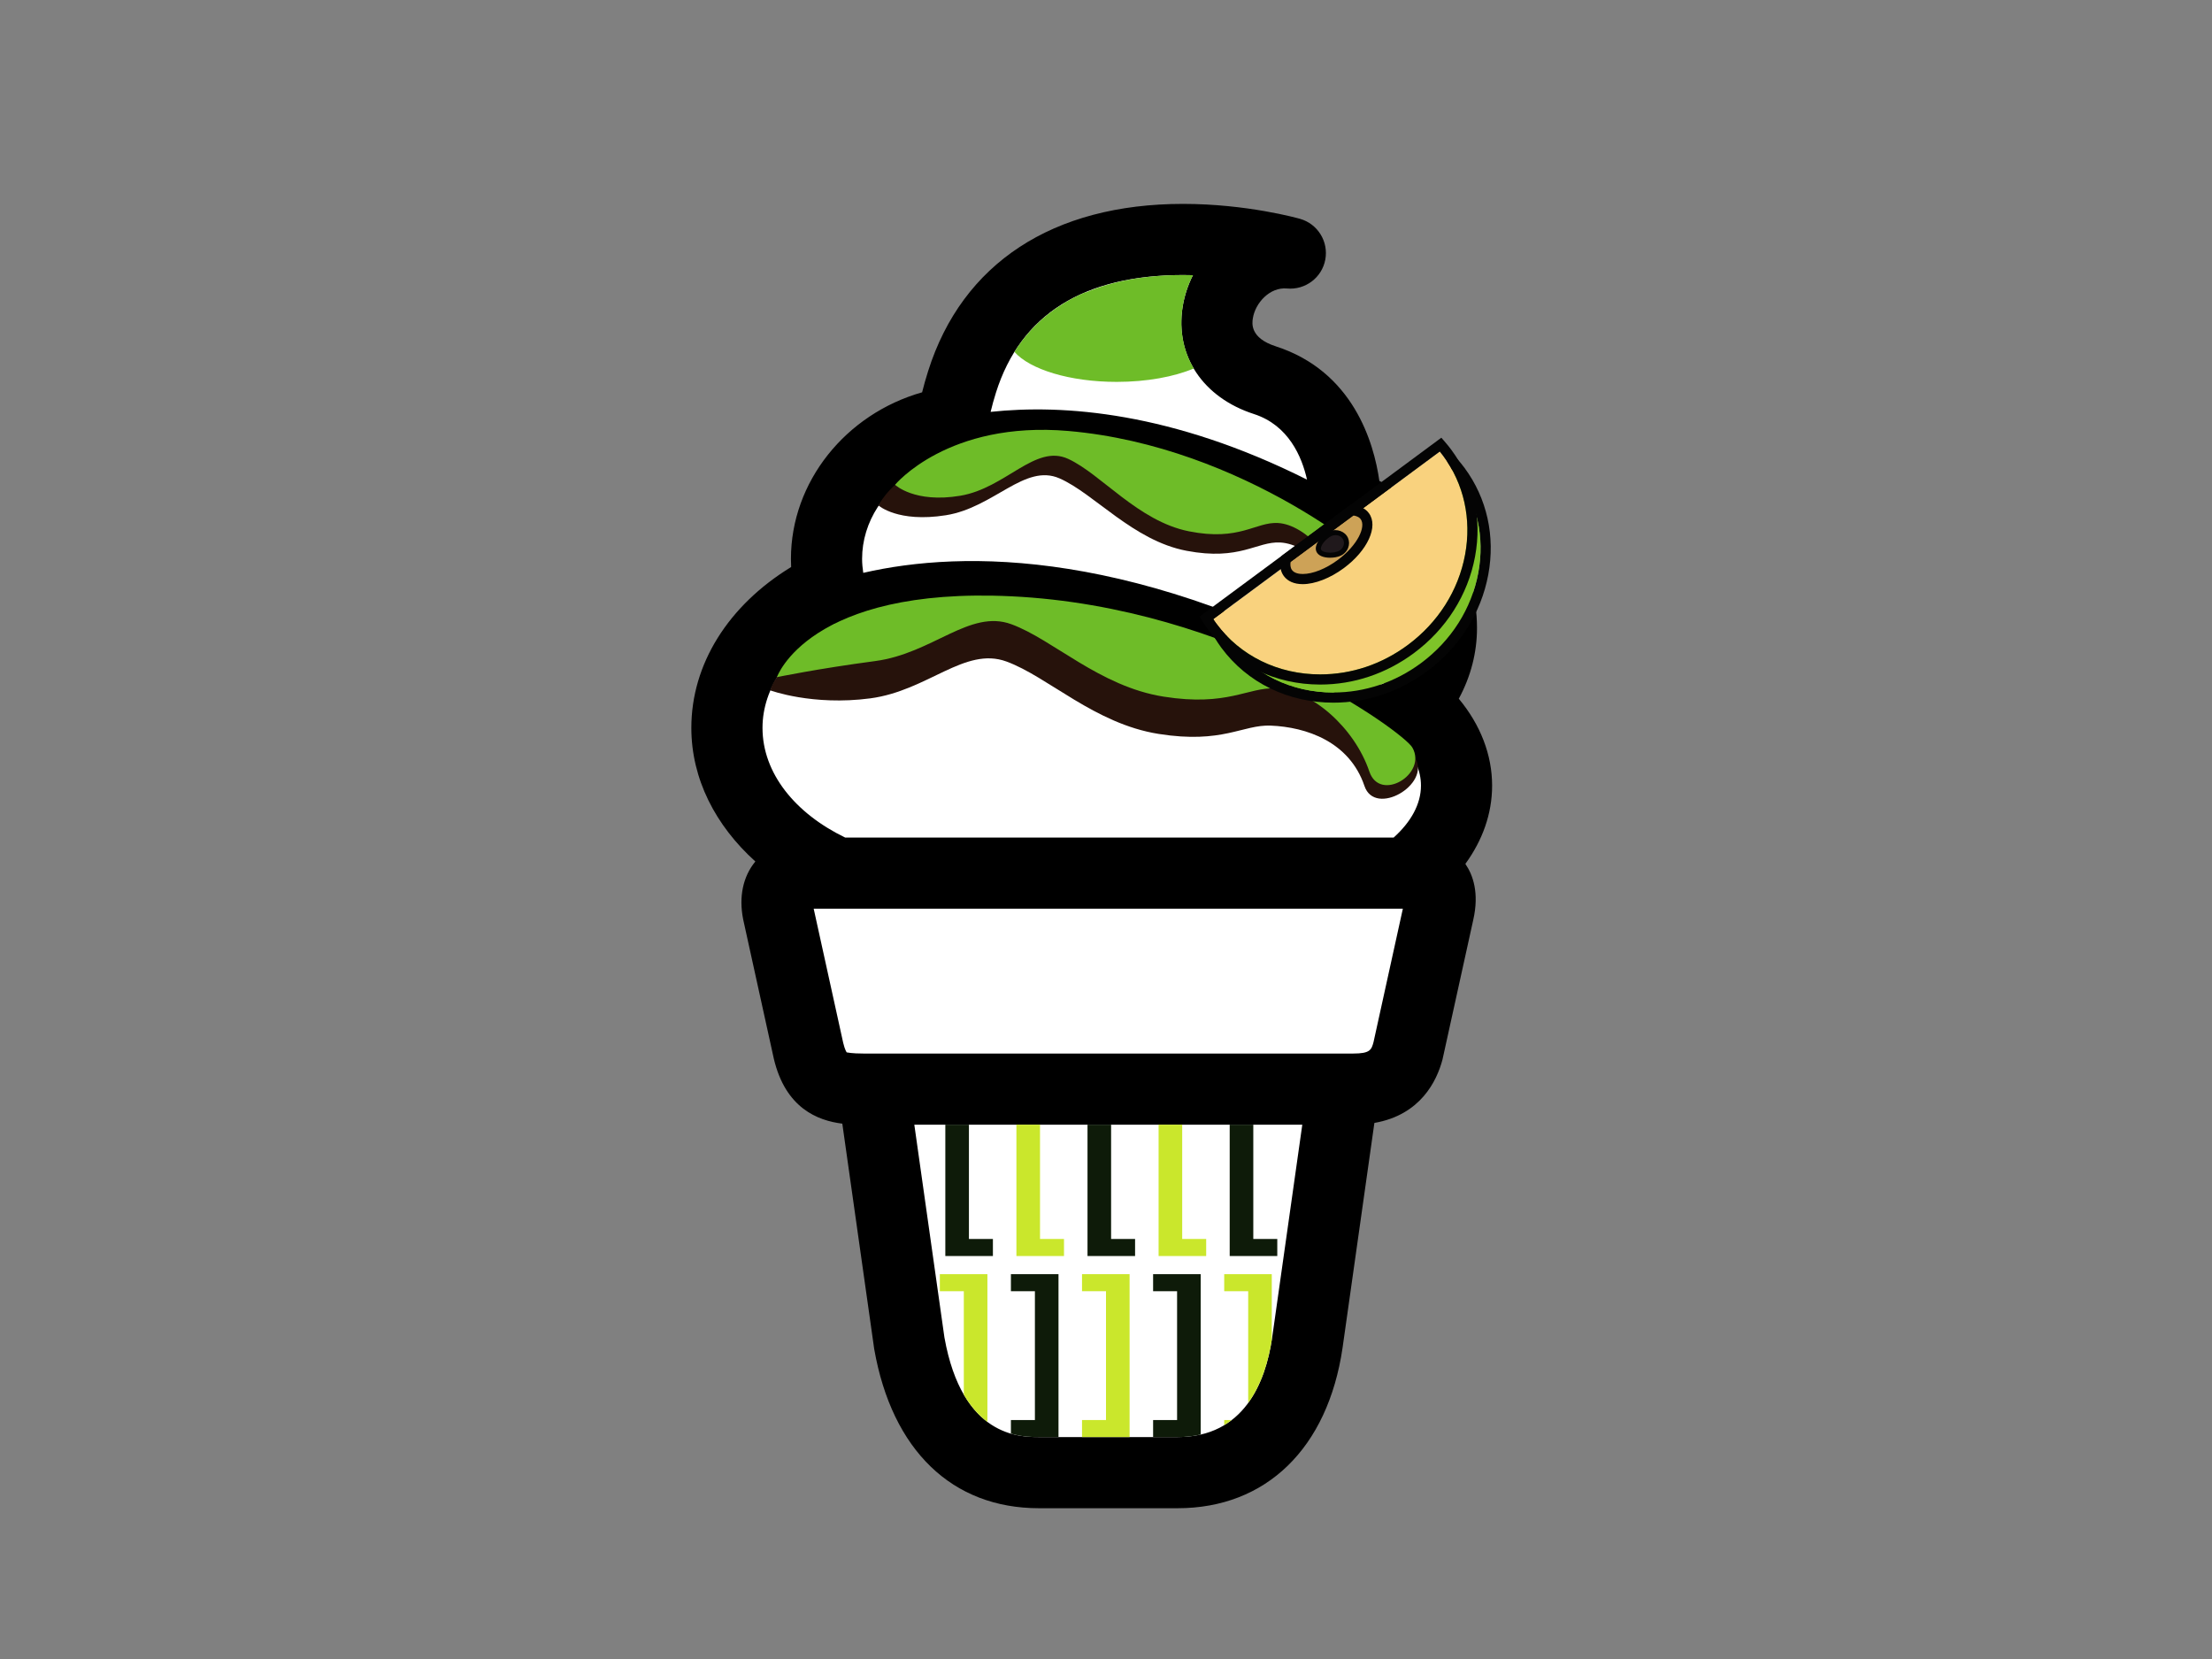 <?xml version="1.0" encoding="utf-8"?>
<!-- Generator: Adobe Illustrator 17.0.0, SVG Export Plug-In . SVG Version: 6.00 Build 0)  -->
<!DOCTYPE svg PUBLIC "-//W3C//DTD SVG 1.1//EN" "http://www.w3.org/Graphics/SVG/1.1/DTD/svg11.dtd">
<svg version="1.1" id="Layer_1" xmlns="http://www.w3.org/2000/svg" xmlns:xlink="http://www.w3.org/1999/xlink" x="0px" y="0px"
	 width="800px" height="600px" viewBox="0 0 800 600" enable-background="new 0 0 800 600" xml:space="preserve">
<rect x="0" y="0" width="800" height="600" fill="#808080" stroke="none"/>
<g>
	<path fill="#FFFFFF" d="M509.115,315.779h-0.318c11.23-8.629,17.979-19.653,17.979-31.665c0-11.186-5.846-21.508-15.718-29.845
		c6.462-7.817,10.253-17.123,10.253-27.13c0-20.017-12.945-36.422-34.605-44.433c0,0,0.367-35.635-29.262-45.211
		c-31.272-10.109-15.284-48.224,9.22-45.971c0,0-95.322-27.244-118.705,46.509c-1.723,5.429-2.872,10.291-3.551,14.668
		c-25.736,3.631-45.485,24.344-45.485,49.425c0,3.427,0.373,6.768,1.074,9.999c-22.334,10.921-37.093,29.732-37.093,51.116
		c0,22.342,16.099,41.873,40.122,52.538h-8.729c-10.976,0-14.552,5.973-12.942,13.986l11.026,50.141
		c2.836,11.99,8.897,13.986,19.873,13.986h3.604l12.992,91.804c5.23,29.71,21.003,46.904,46.907,46.904h50.149
		c25.904,0,42.624-17.877,46.904-46.904l12.998-91.804h3.584c10.968,0,17.308-4.294,19.871-13.986l11.029-50.141
		C522.052,321.981,520.092,315.779,509.115,315.779z"/>
	<path d="M539.642,284.115c0-11.128-4.214-21.983-12.051-31.416c4.333-7.997,6.586-16.673,6.586-25.559
		c0-22.897-13.045-42.304-35.312-53.209c-1.969-13.807-9.419-39.614-37.466-48.68c-9.405-3.04-8.566-8.389-8.284-10.148
		c0.861-5.487,6.097-11.36,12.373-10.766c6.608,0.585,12.603-3.916,13.823-10.444c1.22-6.53-2.728-12.915-9.11-14.74
		c-0.776-0.221-19.211-5.412-42.332-5.412c-47.089,0-79.825,21.453-92.174,60.396c-0.837,2.64-1.571,5.227-2.201,7.748
		c-27.597,7.831-47.437,32.341-47.437,60.242c0,0.98,0.025,1.961,0.072,2.941c-22.767,13.923-36.094,35.141-36.094,58.174
		c0,18.465,8.751,35.354,23.159,48.329c-0.022,0.022-0.049,0.049-0.069,0.072c-4.418,5.398-5.976,12.73-4.341,20.887l11.076,50.342
		c4.239,17.927,15.856,22.4,24.772,23.513l11.482,81.115l0.063,0.431c6.44,36.563,28.155,57.535,59.579,57.535h50.149
		c31.996,0,54.288-21.638,59.645-57.966l11.518-81.38c16.725-2.902,22.59-15.207,24.631-22.925l11.142-50.593
		c2.201-9.745-0.152-16.207-2.872-20.169C536.132,303.955,539.642,294.376,539.642,284.115z M427.871,99.471
		c1.207,0,2.391,0.017,3.568,0.053c-1.809,3.562-3.093,7.458-3.747,11.575c-2.756,17.515,7.367,32.678,25.797,38.637
		c12.561,4.059,17.366,15.488,19.213,23.728c-48.879-24.504-88.187-27.318-114.428-24.504c0.539-2.253,1.177-4.595,1.952-7.039
		C369.153,113.753,391.915,99.471,427.871,99.471z M332.275,169.946c15.301-5.873,78.243-23.505,168.608,37.11
		c4.907,5.688,7.563,12.514,7.563,20.083c0,6.605-2.526,13.152-7.309,18.935c-0.456,0.558-0.825,1.151-1.173,1.751
		c-88.46-49.663-151.656-48.945-187.756-40.644c-0.249-1.679-0.42-3.366-0.42-5.053
		C311.789,188.621,319.996,176.441,332.275,169.946z M460.085,483.821c-2.419,16.386-10.308,35.914-34.177,35.914h-50.149
		c-6.873,0-27.773,0-34.199-36.063l-10.885-76.915h140.318L460.085,483.821z M496.758,376.877c-0.759,2.841-1.278,4.15-7.365,4.15
		H312.256c-4.36,0-5.796-0.411-5.992-0.411c-0.02,0-0.028,0.008-0.02,0.017c-0.008-0.008-0.662-0.812-1.292-3.49l-10.67-48.497
		c0.008,0,0.011,0,0.016,0h213.063L496.758,376.877z M504.04,302.911H305.67c-18.043-8.72-29.9-23.24-29.9-39.67
		c0-14.492,9.623-28.26,25.957-37.483c30.041-10.267,100.392-20.754,206.585,44c3.115,3.904,5.6,8.756,5.6,14.356
		C513.912,290.866,510.245,297.322,504.04,302.911z"/>
	<g>
		<polygon fill="#CAE72C" points="436.232,454.258 436.232,448.089 427.556,448.089 427.556,406.757 419.026,406.757 
			419.026,454.258 		"/>
		<path fill="#CAE72C" d="M442.754,466.98h8.673v40.385c4.832-6.641,7.312-15.019,8.53-22.795v-23.75h-17.203V466.98z"/>
		<path fill="#CAE72C" d="M442.754,515.392c0.931-0.56,1.817-1.171,2.656-1.817h-2.656V515.392z"/>
		<polygon fill="#CAE72C" points="391.327,460.819 391.327,466.98 400,466.98 400,513.575 391.327,513.575 391.327,519.735 
			408.533,519.735 408.533,460.819 		"/>
		<polygon fill="#CAE72C" points="384.807,454.258 384.807,448.089 376.137,448.089 376.137,406.757 367.599,406.757 
			367.599,454.258 		"/>
		<path fill="#CAE72C" d="M339.9,460.819v6.161h8.676v37.411c2.59,4.459,5.534,7.627,8.535,9.866v-53.438H339.9z"/>
	</g>
	<g>
		<polygon fill="#0E1B09" points="461.946,454.258 461.946,448.089 453.272,448.089 453.272,406.757 444.737,406.757 
			444.737,454.258 		"/>
		<path fill="#0E1B09" d="M365.611,513.575v4.918c4.208,1.234,7.919,1.242,10.148,1.242h7.061v-58.916h-17.209v6.161h8.676v46.595
			H365.611z"/>
		<polygon fill="#0E1B09" points="359.099,454.258 359.099,448.089 350.423,448.089 350.423,406.757 341.891,406.757 
			341.891,454.258 		"/>
		<polygon fill="#0E1B09" points="410.518,454.258 410.518,448.089 401.845,448.089 401.845,406.757 393.312,406.757 
			393.312,454.258 		"/>
		<path fill="#0E1B09" d="M417.038,513.575v6.161h8.869c3.035,0,5.799-0.323,8.339-0.906v-58.01h-17.209v6.161h8.673v46.595H417.038
			z"/>
	</g>
	<path fill="#26120B" d="M317.737,182.806c0,0,6.936,6.301,24.347,3.537c17.411-2.764,28.531-18.846,41.108-13.332
		c12.572,5.514,26.6,22.516,45.949,26.191c19.349,3.675,25.366-3.43,33.851-3.004c10.606,0.527,23.701,13.997,28.251,30.115
		c3.181,11.266,17.225,0.431,14.539-12.744c-1.974-9.687-59.559-48.829-126.36-52.689
		C329.039,157.97,317.737,182.806,317.737,182.806z"/>
	<path fill="#26120B" d="M278.567,249.678c0,0,15.284,5.661,36.154,2.897c20.865-2.764,34.196-18.846,49.265-13.332
		c15.072,5.514,31.877,22.516,55.067,26.191c23.184,3.675,30.4-3.43,40.572-3.004c12.699,0.527,28.403,5.719,33.852,21.837
		c3.813,11.264,23.952-0.467,18.388-10.082c-3.189-5.512-67.703-52.626-147.799-53.313
		C285.343,220.195,278.567,249.678,278.567,249.678z"/>
	<path fill="#6EBC28" d="M280.986,244.9c0,0,14.638-3.048,35.508-5.812c20.865-2.764,34.197-18.846,49.268-13.332
		c15.069,5.514,31.877,22.516,55.067,26.191c23.181,3.675,30.397-3.43,40.57-3.004c12.702,0.525,28.404,13.995,33.852,30.113
		c3.814,11.269,21.094,0.889,15.53-8.729c-3.186-5.514-64.93-50.814-144.941-54.666C292.371,212.126,280.986,244.9,280.986,244.9z"
		/>
	<path fill="#6EBC28" d="M323.71,175.328c0,0,7.022,6.732,23.565,3.968c16.54-2.764,27.108-18.846,39.057-13.332
		c11.946,5.514,25.272,22.516,43.651,26.191c18.38,3.675,24.101-3.427,32.164-3.004c10.071,0.525,22.513,13.997,26.835,30.115
		c3.024,11.266,18.316-0.342,13.909-9.955c-2.53-5.514-53.151-47.943-116.496-53.44C342.843,152.092,323.71,175.328,323.71,175.328z
		"/>
	<path fill="#6EBC28" d="M427.857,123.015c-0.058-0.287-0.094-0.583-0.143-0.87c-0.108-0.649-0.207-1.298-0.279-1.961
		c-0.036-0.411-0.058-0.831-0.08-1.248c-0.044-0.56-0.086-1.116-0.094-1.684c-0.006-0.585,0.022-1.179,0.044-1.773
		c0.014-0.42,0.006-0.837,0.036-1.259c0.072-1.03,0.185-2.071,0.351-3.123c0.655-4.117,1.939-8.013,3.742-11.573
		c-1.171-0.036-2.364-0.053-3.562-0.053c-13.641,0-25.299,2.135-35.1,6.229c-0.102,0.011-0.21,0.017-0.301,0.028
		c-1.395,0.585-2.75,1.218-4.065,1.886c-0.044,0.028-0.094,0.058-0.144,0.083c-1.902,0.972-3.697,2.057-5.429,3.206
		c-0.271,0.18-0.552,0.351-0.817,0.538c-1.723,1.184-3.366,2.455-4.926,3.819c-0.171,0.155-0.342,0.315-0.516,0.472
		c-3.719,3.338-6.97,7.166-9.684,11.531c5.542,6.326,19.987,10.849,36.98,10.849c10.894,0,20.749-1.853,27.879-4.846
		C429.876,130.108,428.561,126.662,427.857,123.015z"/>
	<path fill="#040404" d="M482.242,254.129L482.242,254.129c-16.416,0-31.187-7.24-40.528-19.868
		c-0.792-1.074-1.516-2.162-2.204-3.281l-0.884-1.436l87.427-64.682l1.118,1.278c0.862,0.983,1.693,1.988,2.482,3.06
		c8.129,10.99,11.186,24.711,8.599,38.64c-2.579,13.873-10.454,26.291-22.182,34.967
		C506.059,250.214,494.361,254.129,482.242,254.129L482.242,254.129z M443.552,230.478c0.353,0.538,0.724,1.069,1.116,1.596
		c8.64,11.678,22.334,18.38,37.574,18.38l0,0c11.33,0,22.27-3.664,31.648-10.601c10.974-8.118,18.344-19.73,20.749-32.689
		c2.397-12.906-0.425-25.614-7.942-35.779c-0.387-0.527-0.79-1.035-1.198-1.538L443.552,230.478L443.552,230.478z"/>
	<path fill="#7EC429" d="M482.242,250.454L482.242,250.454c11.33,0,22.27-3.664,31.648-10.601
		c10.974-8.118,18.344-19.73,20.749-32.689c2.397-12.906-0.425-25.614-7.942-35.779c-0.387-0.527-0.79-1.035-1.198-1.538
		l-81.946,60.631c0.353,0.538,0.724,1.069,1.116,1.596C453.308,243.752,467.002,250.454,482.242,250.454z"/>
	<path fill="#F9D27E" d="M477.468,243.904L477.468,243.904c11.324,0,22.265-3.67,31.639-10.606
		c10.979-8.116,18.347-19.724,20.757-32.683c2.397-12.912-0.425-25.62-7.942-35.779c-0.387-0.527-0.79-1.041-1.207-1.544
		l-81.946,60.631c0.359,0.538,0.732,1.069,1.121,1.593C448.534,237.199,462.227,243.904,477.468,243.904z"/>
	<g>
		<path fill="#CDA257" d="M488.927,184.529l-23.828,17.626c-0.469,1.982-0.293,3.764,0.688,5.089
			c2.877,3.891,11.437,2.441,19.114-3.239c7.679-5.683,11.567-13.44,8.693-17.331C492.608,185.349,490.965,184.656,488.927,184.529z
			"/>
		<path fill="#040404" d="M471.152,211.264L471.152,211.264c-3.063,0-5.426-1.013-6.843-2.927c-1.27-1.715-1.618-4.001-0.997-6.608
			l0.155-0.652l24.905-18.427l0.677,0.041c2.667,0.174,4.749,1.171,6.022,2.891c3.532,4.777-0.453,13.52-9.074,19.898
			C481.101,209.102,475.554,211.264,471.152,211.264L471.152,211.264z M466.767,203.21c-0.149,0.964-0.127,2.104,0.497,2.944
			c0.878,1.185,2.601,1.436,3.888,1.436l0,0c3.645,0,8.372-1.891,12.655-5.061c7.323-5.418,10.256-12.128,8.306-14.759
			c-0.624-0.842-1.701-1.199-2.664-1.337L466.767,203.21L466.767,203.21z"/>
	</g>
	<g>
		<path fill="#20191C" d="M484.357,200.2c-2.143,0.928-6.558,0.906-7.417-1.088c-0.859-1.994,2.17-5.208,4.319-6.127
			c2.146-0.917,4.573-0.05,5.432,1.947C487.546,196.922,486.5,199.286,484.357,200.2z"/>
		<path fill="#040404" d="M481.054,201.708c-2.543,0-4.349-0.809-4.959-2.231c-0.522-1.22-0.113-2.786,1.157-4.401
			c1.005-1.279,2.402-2.405,3.639-2.935c2.549-1.094,5.619,0.044,6.641,2.424c0.492,1.143,0.5,2.427,0.025,3.612
			c-0.505,1.27-1.544,2.32-2.839,2.872C483.741,201.467,482.402,201.708,481.054,201.708L481.054,201.708z M483.023,193.539
			c-0.48,0-0.953,0.097-1.406,0.29c-0.944,0.406-2.118,1.362-2.922,2.383c-0.798,1.016-1.149,1.985-0.914,2.538
			c0.287,0.671,1.602,1.121,3.272,1.121c1.093,0,2.193-0.19,2.938-0.511c0.856-0.364,1.53-1.047,1.861-1.867
			c0.29-0.732,0.287-1.513-0.008-2.204C485.387,194.227,484.28,193.539,483.023,193.539L483.023,193.539z"/>
	</g>
	<path fill="#040404" d="M477.468,247.579L477.468,247.579c-16.416,0-31.187-7.246-40.531-19.873
		c-0.79-1.066-1.513-2.162-2.201-3.275l-0.892-1.439l87.436-64.688l1.118,1.281c0.853,0.983,1.693,1.996,2.48,3.059
		c8.132,10.99,11.186,24.714,8.599,38.64c-2.579,13.879-10.455,26.299-22.182,34.973
		C501.281,243.661,489.587,247.579,477.468,247.579L477.468,247.579z M438.77,223.923c0.359,0.538,0.732,1.069,1.121,1.593
		c8.643,11.683,22.337,18.388,37.577,18.388l0,0c11.324,0,22.265-3.67,31.639-10.606c10.979-8.116,18.347-19.724,20.757-32.683
		c2.397-12.912-0.425-25.62-7.942-35.779c-0.387-0.527-0.79-1.041-1.207-1.544L438.77,223.923L438.77,223.923z"/>
</g>
</svg>
